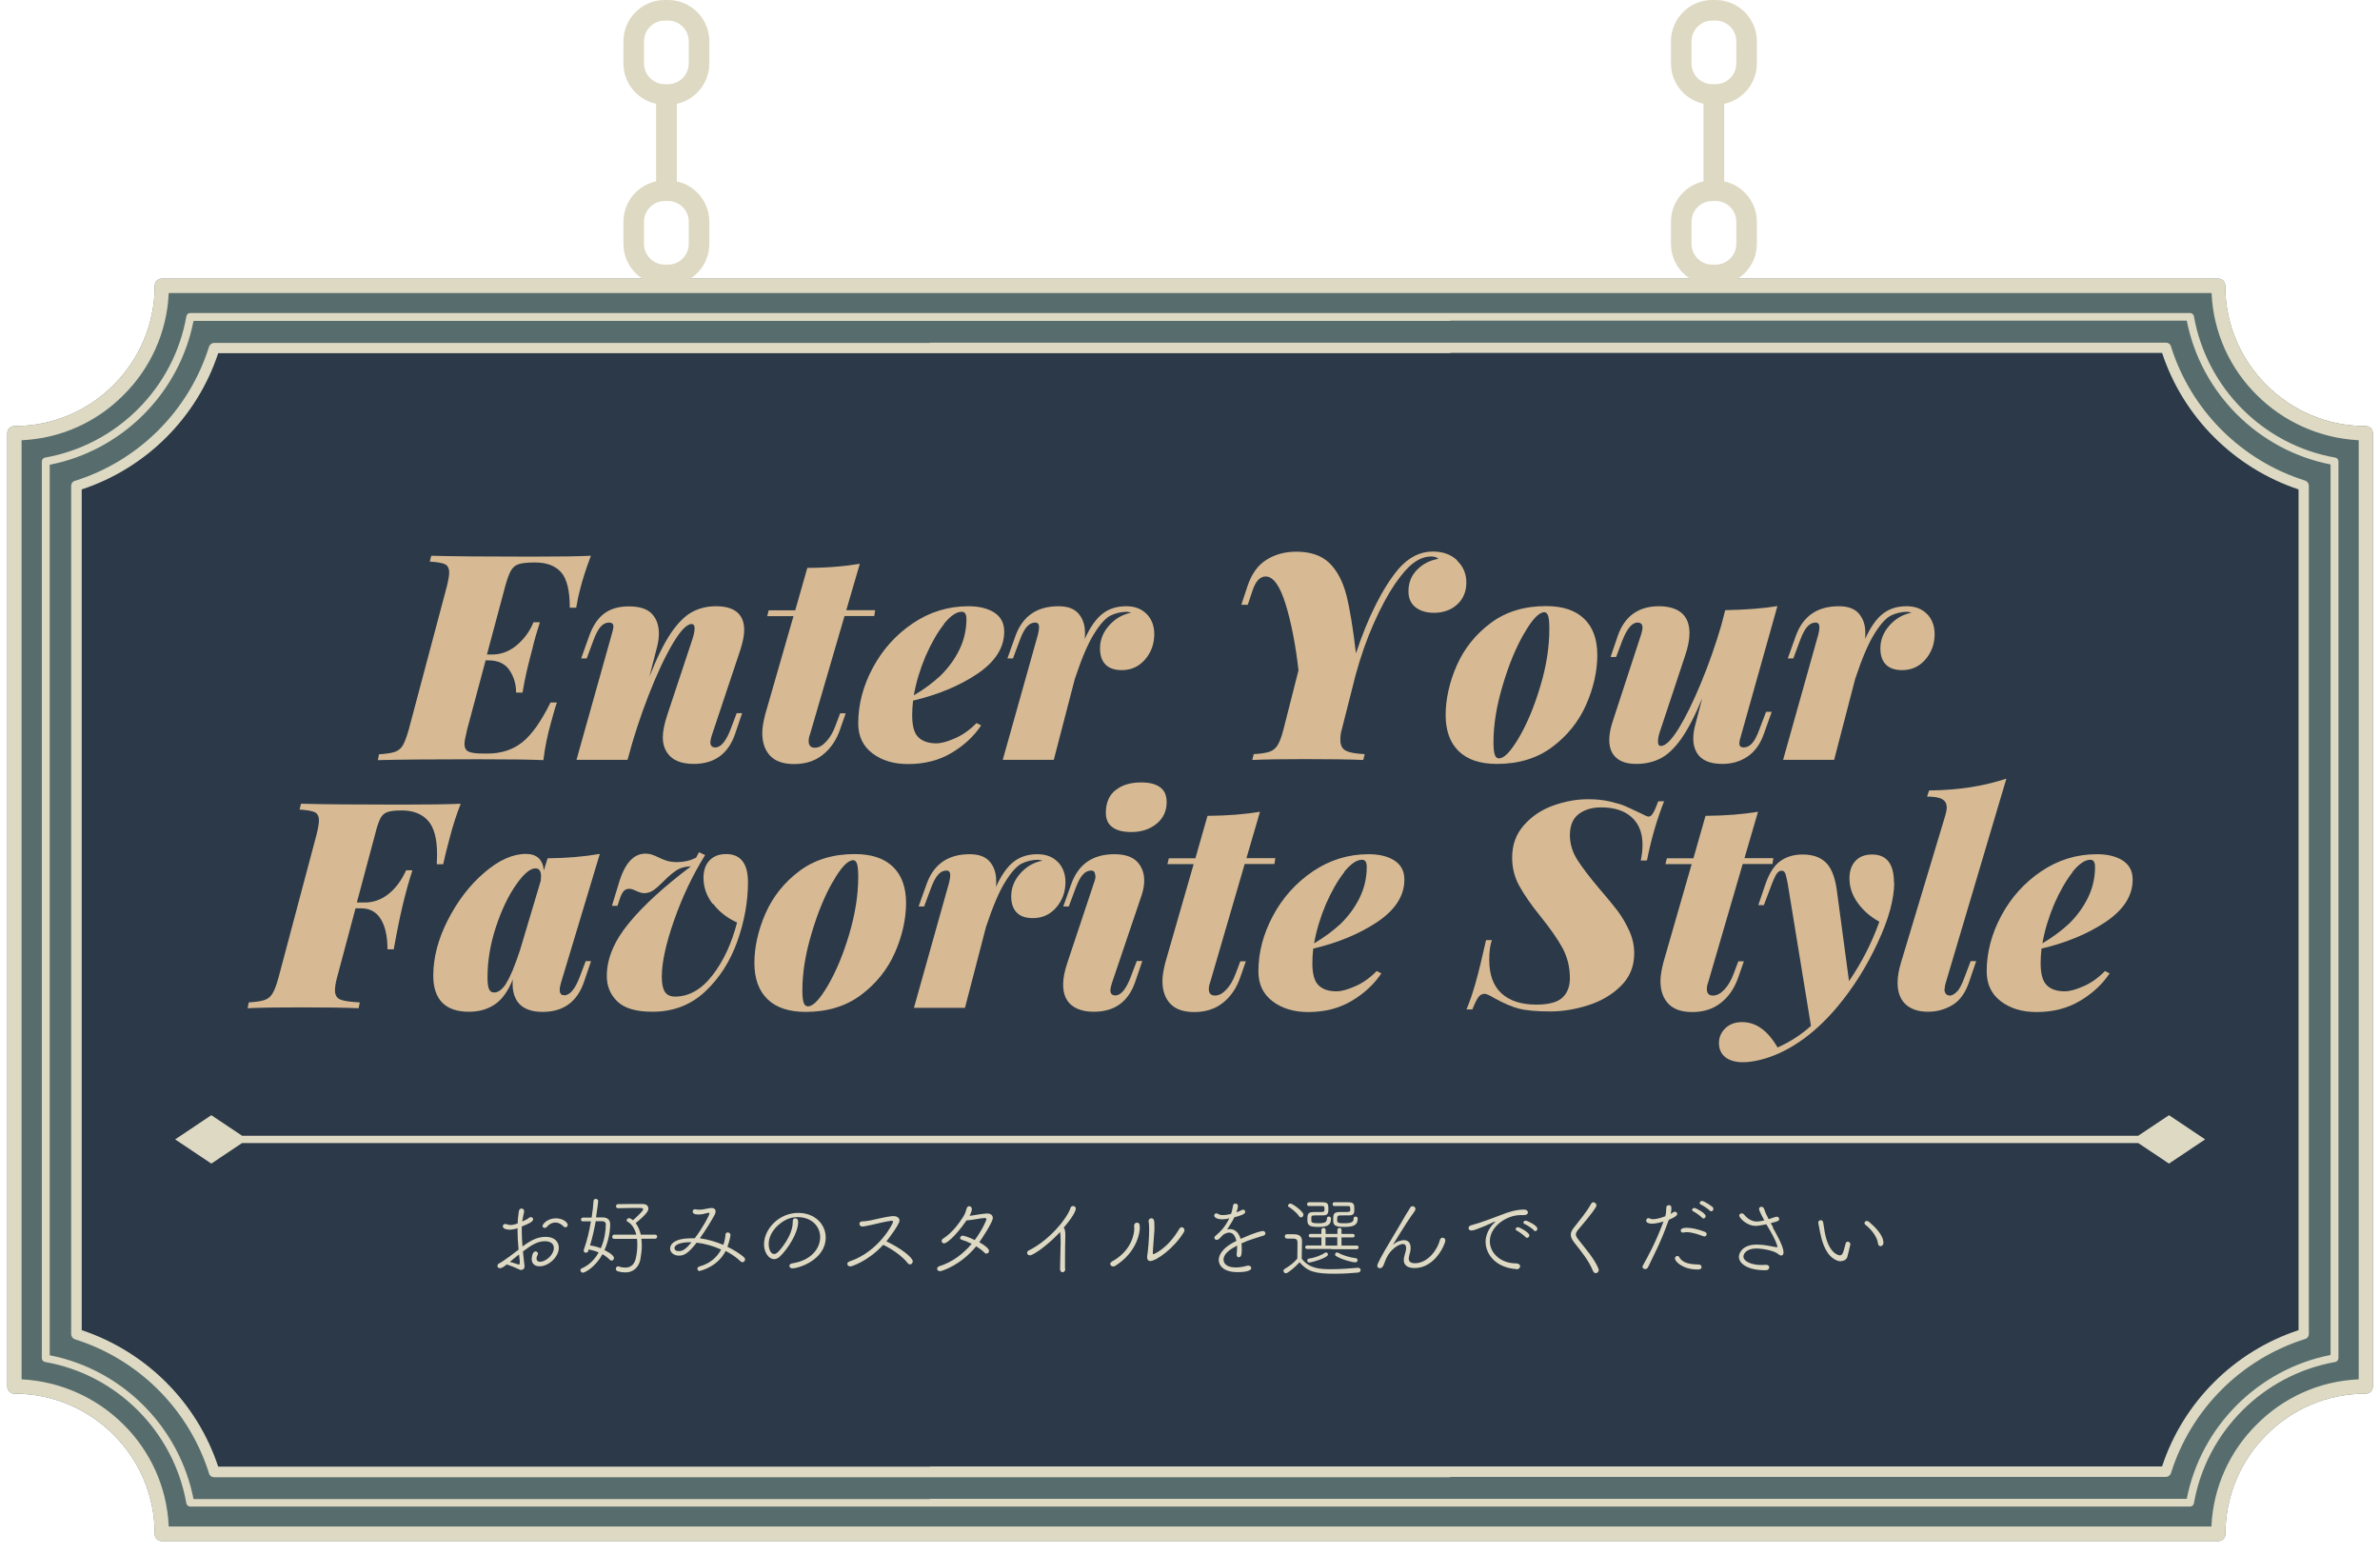 <?xml version="1.0" encoding="UTF-8"?>
<svg id="_レイヤー_1" xmlns="http://www.w3.org/2000/svg" width="163.2" height="106.58" version="1.1" viewBox="0 0 163.2 106.58">
  <!-- Generator: Adobe Illustrator 29.4.0, SVG Export Plug-In . SVG Version: 2.1.0 Build 152)  -->
  <path d="M162.56,29.35c-.09-.09-.21-.14-.35-.14-2.65,0-5.05-1.07-6.8-2.82s-2.82-4.13-2.82-6.8c0-.12-.05-.26-.14-.35s-.21-.14-.35-.14H11.1c-.12,0-.26.05-.35.14s-.14.22-.14.35c0,2.65-1.07,5.05-2.82,6.8s-4.13,2.82-6.8,2.82c-.12,0-.26.05-.35.14s-.14.22-.14.35v65.35c0,.12.05.26.14.35s.21.14.35.14c2.65,0,5.05,1.07,6.8,2.82s2.82,4.13,2.82,6.8c0,.12.05.26.14.35s.21.14.35.14h141.01c.12,0,.26-.05.35-.14.09-.09.14-.22.14-.35,0-2.65,1.07-5.05,2.82-6.8s4.13-2.82,6.8-2.82c.12,0,.26-.05.35-.14.09-.09.14-.22.14-.35V29.69c0-.12-.05-.26-.14-.35h-.01Z" fill="#576d6d"/>
  <path d="M157.62,91.19c-4.41,1.45-7.91,4.93-9.36,9.34H63.77v.02H14.96c-1.45-4.41-4.95-7.89-9.36-9.36v-57.64c4.41-1.45,7.91-4.93,9.36-9.34h84.49v-.02h48.81c1.45,4.41,4.95,7.89,9.36,9.36v57.64Z" fill="#2b3948"/>
  <g>
    <g>
      <path d="M45.81,7.18h-.23c-1.56,0-2.83-1.27-2.83-2.83v-1.52c0-1.56,1.27-2.83,2.83-2.83h.23c1.56,0,2.83,1.27,2.83,2.83v1.52c0,1.56-1.27,2.83-2.83,2.83ZM45.58,1.41c-.78,0-1.42.64-1.42,1.42v1.52c0,.78.64,1.42,1.42,1.42h.23c.78,0,1.42-.64,1.42-1.42v-1.52c0-.78-.64-1.42-1.42-1.42h-.23Z" fill="#ded9c3"/>
      <path d="M45.81,19.55h-.23c-1.56,0-2.83-1.27-2.83-2.83v-1.52c0-1.56,1.27-2.83,2.83-2.83h.23c1.56,0,2.83,1.27,2.83,2.83v1.52c0,1.56-1.27,2.83-2.83,2.83ZM45.58,13.78c-.78,0-1.42.64-1.42,1.42v1.52c0,.78.64,1.42,1.42,1.42h.23c.78,0,1.42-.64,1.42-1.42v-1.52c0-.78-.64-1.42-1.42-1.42h-.23Z" fill="#ded9c3"/>
      <rect x="44.99" y="6.47" width="1.42" height="6.6" fill="#ded9c3"/>
    </g>
    <g>
      <path d="M117.64,7.18h-.23c-1.56,0-2.83-1.27-2.83-2.83v-1.52c0-1.56,1.27-2.83,2.83-2.83h.23c1.56,0,2.83,1.27,2.83,2.83v1.52c0,1.56-1.27,2.83-2.83,2.83ZM117.41,1.41c-.78,0-1.42.64-1.42,1.42v1.52c0,.78.63,1.42,1.42,1.42h.23c.78,0,1.42-.64,1.42-1.42v-1.52c0-.78-.63-1.42-1.42-1.42h-.23Z" fill="#ded9c3"/>
      <path d="M117.64,19.55h-.23c-1.56,0-2.83-1.27-2.83-2.83v-1.52c0-1.56,1.27-2.83,2.83-2.83h.23c1.56,0,2.83,1.27,2.83,2.83v1.52c0,1.56-1.27,2.83-2.83,2.83ZM117.41,13.78c-.78,0-1.42.64-1.42,1.42v1.52c0,.78.63,1.42,1.42,1.42h.23c.78,0,1.42-.64,1.42-1.42v-1.52c0-.78-.63-1.42-1.42-1.42h-.23Z" fill="#ded9c3"/>
      <rect x="116.81" y="6.47" width="1.42" height="6.6" fill="#ded9c3"/>
    </g>
  </g>
  <g>
    <path d="M150.44,21.68c-.02-.12-.14-.22-.26-.22H13.04c-.12,0-.24.09-.26.22-.86,4.93-4.77,8.82-9.69,9.69-.12.02-.22.14-.22.26v61.48c0,.12.09.24.22.26,4.93.86,8.82,4.77,9.69,9.69.02.12.14.22.26.22h137.14c.12,0,.24-.09.26-.22.86-4.93,4.77-8.82,9.69-9.69.12-.02.22-.14.22-.26V31.63c0-.12-.09-.24-.22-.26-4.93-.86-8.82-4.77-9.69-9.69ZM159.81,92.89c-4.96.97-8.89,4.9-9.86,9.86H63.77v.02H13.27c-.97-4.96-4.9-8.89-9.86-9.86V31.86c4.96-.97,8.89-4.9,9.86-9.86h86.18v-.02h50.5c.97,4.96,4.9,8.89,9.86,9.86v61.05Z" fill="#ded9c3"/>
    <path d="M148.86,23.73c-.05-.16-.19-.24-.35-.24H63.76v.02H14.69c-.16,0-.29.1-.35.24-1.37,4.39-4.83,7.85-9.22,9.22-.16.05-.24.19-.24.35v58.14c0,.16.1.29.24.35,4.39,1.37,7.85,4.83,9.22,9.22.05.16.19.24.35.24h84.75v-.02h49.07c.16,0,.29-.1.35-.24,1.37-4.39,4.83-7.85,9.22-9.22.16-.05.24-.19.24-.35v-58.14c0-.16-.1-.29-.24-.35-4.39-1.37-7.85-4.83-9.22-9.22ZM157.62,91.19c-4.41,1.45-7.91,4.93-9.36,9.34H63.77v.02H14.96c-1.45-4.41-4.95-7.89-9.36-9.36v-57.64c4.41-1.45,7.91-4.93,9.36-9.34h84.49v-.02h48.81c1.45,4.41,4.95,7.89,9.36,9.36v57.64Z" fill="#ded9c3"/>
    <path d="M162.56,29.35c-.09-.09-.21-.14-.35-.14-2.65,0-5.05-1.07-6.8-2.82s-2.82-4.13-2.82-6.8c0-.12-.05-.26-.14-.35s-.21-.14-.35-.14H11.1c-.12,0-.26.05-.35.14s-.14.22-.14.35c0,2.65-1.07,5.05-2.82,6.8s-4.13,2.82-6.8,2.82c-.12,0-.26.05-.35.14s-.14.22-.14.35v65.35c0,.12.05.26.14.35s.21.14.35.14c2.65,0,5.05,1.07,6.8,2.82s2.82,4.13,2.82,6.8c0,.12.05.26.14.35s.21.14.35.14h141.01c.12,0,.26-.05.35-.14.09-.09.14-.22.14-.35,0-2.65,1.07-5.05,2.82-6.8s4.13-2.82,6.8-2.82c.12,0,.26-.05.35-.14.09-.09.14-.22.14-.35V29.69c0-.12-.05-.26-.14-.35h-.01ZM161.73,94.56c-2.73.12-5.19,1.28-6.99,3.1-1.82,1.8-2.98,4.27-3.1,6.99H11.57c-.12-2.73-1.28-5.19-3.1-6.99-1.8-1.8-4.27-2.96-6.99-3.1V30.18c2.73-.12,5.19-1.28,6.99-3.1,1.82-1.8,2.98-4.27,3.1-6.99h140.08c.12,2.73,1.28,5.19,3.1,6.99,1.8,1.8,4.27,2.96,6.99,3.1v64.38h0Z" fill="#ded9c3"/>
  </g>
  <g>
    <g>
      <path d="M35.93,86.46c0,.11.04.23.04.33,0,.27-.21.27-.23.27-.05,0-.07,0-.35-.13-.13-.06-.36-.16-.54-.21-.04-.01-.07-.03-.08-.05-.22.17-.35.27-.49.27-.11,0-.17-.08-.17-.16,0-.06.04-.13.1-.16.08-.04.3-.14,1.35-.95-.05-.5-.07-.92-.07-1.31v-.16c-.12.05-.41.1-.52.1-.05,0-.49,0-.49-.24,0-.08.06-.15.16-.15.04,0,.08,0,.12.02.07.03.16.05.25.05.1,0,.24-.02.49-.11,0-.28.04-.55.08-.84.02-.13.1-.18.19-.18s.17.07.17.17v.06c-.05.22-.1.43-.13.66.19-.08.37-.17.46-.25.04-.04.09-.05.13-.05.08,0,.16.06.16.14,0,.19-.38.34-.78.5,0,.12,0,.23,0,.34,0,.31.02.66.05,1.03.57-.42,1.02-.66,1.59-.66.61,0,.9.34.9.75,0,.63-.7,1.27-1.32,1.27-.32,0-.54-.17-.54-.5,0-.03.02-.52.27-.52.08,0,.16.06.16.15,0,.03,0,.07-.03.1-.05.09-.07.17-.07.24,0,.13.08.22.24.22.41,0,.95-.49.95-.94,0-.25-.17-.47-.62-.47-.48,0-.9.25-1.5.7.02.21.05.43.07.67h0ZM34.97,86.51c.12.03.37.11.52.16.04.01.07.02.09.02.04,0,.06-.03.06-.11,0-.04,0-.08,0-.15-.02-.15-.04-.29-.05-.43-.16.12-.37.29-.63.51,0,0,.02,0,.02,0ZM38.64,84.08c-.11-.13-.32-.27-.56-.27-.19,0-.4.08-.59.31-.04.04-.08.06-.13.06-.08,0-.16-.05-.16-.13,0-.13.34-.53.92-.53.49,0,.81.29.81.45,0,.09-.07.17-.16.17-.04,0-.09-.02-.13-.07h0Z" fill="#ded9c3"/>
      <path d="M40.35,85.75c-.03.08-.1.13-.17.13-.08,0-.15-.05-.15-.13,0-.02,0-.05,0-.07.22-.6.38-1.28.49-1.95h-.55c-.09.01-.13-.06-.13-.12,0-.07.05-.14.13-.14h.6c.06-.4.11-.79.13-1.14,0-.1.08-.14.15-.14.08,0,.17.05.17.14,0,.02-.05.51-.15,1.13h.47c.33,0,.5.19.5.47,0,.51-.13,1.18-.39,1.77.08.04.65.32.65.54,0,.1-.07.18-.16.18-.04,0-.08-.01-.12-.05-.15-.15-.32-.28-.51-.39-.49.91-1.22,1.27-1.34,1.27-.1,0-.17-.09-.17-.17,0-.05.02-.1.08-.12.55-.24.92-.65,1.17-1.1-.21-.09-.44-.16-.69-.2l-.04.12.02-.03ZM41.55,83.97c0-.15-.08-.25-.26-.25h-.44c-.1.56-.23,1.13-.39,1.66.25.03.5.1.74.19.28-.63.34-1.27.34-1.61h0ZM43.98,84.94c.02.15.03.3.03.46,0,.3-.04.61-.1.94-.1.48-.42.89-1.04.89-.15,0-.32-.02-.51-.08-.09-.02-.13-.1-.13-.17,0-.08.05-.16.14-.16h.05c.17.06.33.08.46.08.42,0,.64-.27.72-.65.07-.31.1-.61.1-.9,0-.15,0-.29-.02-.42h-1.56c-.1,0-.14-.07-.14-.14s.05-.15.14-.15h1.51c-.1-.39-.29-.72-.6-.89-.04-.02-.06-.05-.06-.09,0-.07.07-.15.16-.15.1,0,.21.09.27.14.05-.04.7-.6.7-.75,0-.09-.13-.09-.34-.09-.33,0-.91,0-1.38.02h0c-.09,0-.14-.07-.14-.14s.05-.14.14-.14c.31-.01.61-.01.9-.01h.78c.28,0,.4.14.4.31,0,.1,0,.29-.87,1,.16.21.28.48.35.79h.98c.1,0,.14.07.14.13,0,.07-.04.15-.14.15h-.94v.02Z" fill="#ded9c3"/>
      <path d="M48,87.14c-.11,0-.18-.08-.18-.16,0-.07.05-.13.15-.16.69-.19,1.19-.61,1.48-1.16-.54-.24-1.13-.41-1.68-.47-.58.74-.86.89-1.21.89s-.61-.21-.61-.49c0-.31.33-.7,1.45-.7h.24c.56-.74,1.01-1.58,1.01-1.71,0-.02-.02-.04-.04-.04s-.04,0-.07.01c-.25.07-.46.11-.64.11-.28,0-.4-.07-.4-.2,0-.08.05-.16.14-.16h.04c.08.02.18.03.27.03.1,0,.21-.01.31-.03.17-.04.48-.09.54-.09.17,0,.27.1.27.24,0,.07-.02.14-.06.22-.21.39-.61,1.05-1.02,1.62.54.07,1.1.24,1.61.45.08-.22.13-.46.15-.71,0-.1.08-.14.16-.14s.18.06.18.17c0,.07-.08.49-.21.81.43.21.82.45,1.13.71.05.05.08.1.08.16,0,.1-.08.19-.18.19-.04,0-.09-.02-.13-.06-.28-.27-.63-.51-1.02-.71-.55,1.08-1.69,1.35-1.74,1.35l-.02.03ZM47.33,85.16c-.75,0-1.08.2-1.08.4,0,.09.07.21.3.21.3,0,.52-.19.87-.61h-.09Z" fill="#ded9c3"/>
      <path d="M54.33,86.95c-.13,0-.2-.08-.2-.17,0-.08.06-.15.19-.17,1.36-.21,1.92-1.07,1.92-1.8s-.58-1.37-1.54-1.37c-.09,0-.19,0-.28.02-.68.07-1.71.87-1.71,1.82,0,.3.11.69.38.69.07,0,.14-.04.22-.1.17-.15,1.05-1.15,1.05-2.09v-.06h0c0-.14.08-.2.16-.2.2,0,.21.16.21.26,0,.77-.75,1.88-1.23,2.34-.14.14-.28.2-.42.2-.37,0-.69-.46-.69-1.02,0-1.03,1.01-2.15,2.34-2.15,1.17,0,1.89.8,1.89,1.68,0,1.53-1.84,2.12-2.28,2.12h-.01Z" fill="#ded9c3"/>
      <path d="M59.13,84.09c-.11,0-.2-.1-.2-.2,0-.08.06-.16.21-.16.18,0,.4-.04.57-.07.22-.04.98-.24,1.46-.29h.1c.28,0,.41.15.41.31,0,.25-.75,1.24-.9,1.42,1.02.48,1.81,1.12,1.81,1.37,0,.11-.08.21-.19.21-.05,0-.11-.03-.16-.09-.36-.47-1.11-.99-1.68-1.25-1.03,1.12-2.16,1.48-2.25,1.48-.12,0-.21-.08-.21-.17,0-.07.05-.14.17-.18,2.02-.69,2.97-2.61,2.97-2.71,0-.04-.03-.07-.1-.07h-.03c-.37.04-1.06.22-1.39.29-.46.1-.52.1-.59.1h0Z" fill="#ded9c3"/>
      <path d="M64.44,87.14c-.11,0-.18-.07-.18-.16,0-.07.05-.14.16-.18.84-.26,1.6-.81,2.21-1.53-.23-.12-.48-.22-.69-.28-.07-.02-.1-.07-.1-.12,0-.08.07-.16.18-.16.08,0,.43.11.82.3.53-.71.8-1.36.8-1.42,0-.07-.06-.09-.11-.09-.27,0-.9.15-1.2.16h-.05c-.84,1.2-1.39,1.58-1.54,1.58-.1,0-.17-.07-.17-.16,0-.07.04-.14.13-.19.61-.39,1.07-1.04,1.36-1.49.11-.17.19-.41.23-.57.02-.09.1-.14.17-.14.09,0,.18.07.18.2,0,.12-.07.29-.15.46.37-.04.8-.14,1.17-.16h.04c.25,0,.38.14.38.31,0,.27-.73,1.39-.93,1.66.22.12.67.4.67.6,0,.1-.08.18-.18.18-.05,0-.1-.02-.14-.07-.13-.14-.34-.29-.56-.43-1.12,1.36-2.42,1.71-2.48,1.71h-.02Z" fill="#ded9c3"/>
      <path d="M73.05,86.99c0,.15-.1.23-.19.23-.08,0-.17-.07-.17-.22h0c0-.54.04-1.25.04-1.81,0-.34-.01-.59-.04-.73-.7.77-1.8,1.6-2.07,1.6-.11,0-.19-.08-.19-.17,0-.07.04-.13.12-.17,1.4-.69,2.63-2.19,2.86-2.92.02-.08.1-.12.17-.12.1,0,.19.06.19.18,0,.1-.13.49-.83,1.3.1.1.11.34.11.46v.2c-.01.32-.02.86-.02,1.38v.78h.02Z" fill="#ded9c3"/>
      <path d="M76.33,86.82c-.11,0-.2-.08-.2-.17,0-.06.04-.12.12-.17,1.33-.72,1.53-1.88,1.53-2.25,0-.07,0-.13-.01-.2v-.02c0-.12.1-.19.19-.19.16,0,.2.1.2.36,0,.23-.14,1.62-1.67,2.59-.05.04-.11.05-.16.05ZM79.05,85.87c0,.07,0,.11.04.11.02,0,.95-.34,1.78-1.74.05-.08.11-.11.16-.11.1,0,.19.09.19.21,0,.04-.01.08-.04.13-.71,1.16-1.93,1.98-2.3,1.98-.14,0-.22-.1-.22-.24v-.07c.07-.39.14-1.31.14-1.83,0-.22-.01-.44-.04-.57v-.04c0-.11.1-.18.19-.18.19,0,.21.17.21.54v.27c-.01.27-.11,1.35-.11,1.55h0Z" fill="#ded9c3"/>
      <path d="M84.19,83.55c-.14.02-.27.04-.37.04-.33,0-.56-.11-.56-.27,0-.07.06-.14.15-.14.04,0,.09.02.14.05.07.05.17.07.3.07.07,0,.22,0,.56-.08.08-.21.1-.33.14-.57.02-.1.08-.14.16-.14.09,0,.18.06.18.16,0,.14-.08.38-.11.44.14-.05.28-.1.37-.16.03-.02.06-.02.09-.02.08,0,.15.06.15.14,0,.18-.37.28-.75.38-.11.24-.29.52-.49.83.07-.01.13-.02.19-.02.33,0,.6.22.73.67,1.05-.47,1.46-.54,1.52-.54.12,0,.18.08.18.16,0,.06-.04.13-.11.15-.23.07-.4.12-.67.21-.3.09-.6.21-.86.33.01.12.02.25.02.38,0,.31-.01.57-.21.57-.08,0-.14-.06-.14-.18v-.04c.02-.16.03-.31.03-.44v-.14c-.46.24-.93.55-.93.96,0,.27.22.54.84.54.29,0,.58-.06.74-.11.04-.01.08-.02.11-.02.13,0,.21.08.21.17,0,.27-.74.28-.95.28-.96,0-1.28-.46-1.28-.84,0-.23.13-.78,1.21-1.3-.08-.36-.25-.57-.49-.57-.13,0-.27.05-.43.16-.22.24-.31.34-.43.34-.08,0-.16-.06-.16-.14,0-.04.02-.1.08-.14.29-.25.63-.55.94-1.19h-.08l-.02.02Z" fill="#ded9c3"/>
      <path d="M88.23,84.9c-.09,0-.13-.07-.13-.14s.05-.15.14-.15h.34c.33,0,.7,0,.7.49,0,.36-.02.75-.02,1.19.53.69,1.28.72,2.04.72.64,0,1.33-.06,1.81-.1h.02c.11,0,.17.08.17.16s-.06.16-.18.17c-.39.04-1.01.08-1.61.08-1.39,0-1.87-.17-2.4-.79-.32.37-.82.76-.93.76-.09,0-.17-.08-.17-.17,0-.05.02-.1.08-.13.32-.19.63-.41.87-.71,0-.31.01-.6.01-.85v-.26c0-.17-.07-.25-.27-.26h-.47ZM89.08,83.38c-.17-.26-.52-.53-.69-.63-.05-.02-.07-.06-.07-.1,0-.07.08-.14.17-.14.14,0,.89.54.89.76,0,.1-.08.19-.17.19-.04,0-.08-.02-.12-.07h0ZM91.31,85.62h-1.68c-.08,0-.13-.05-.13-.12,0-.06.05-.12.13-.12h.98v-.55h-.74c-.08,0-.13-.06-.13-.12s.04-.12.13-.12h.74v-.28c0-.08.07-.13.14-.13s.15.04.15.13v.28h.81v-.28c0-.08.07-.13.14-.13s.14.04.14.13v.28h.78c.08,0,.12.06.12.12s-.04.12-.12.12h-.78v.56h1.05c.08,0,.12.05.12.12s-.04.13-.12.13h-1.74v-.02ZM90.64,83.08c.14,0,.18-.03.18-.11,0-.27,0-.29-.18-.29h-.9c-.08,0-.11-.06-.11-.13,0-.06.04-.13.11-.13h.95c.37,0,.4.13.4.45,0,.36-.07.45-.4.45h-.4c-.3,0-.36,0-.37.14v.21c0,.13.05.19.48.19.54,0,.58-.12.59-.34,0-.08.06-.12.13-.12s.15.05.15.13c0,.51-.33.58-.87.58-.63,0-.75-.11-.75-.48,0-.34,0-.54.41-.54h.58ZM89.78,86.55c-.09,0-.14-.07-.14-.14,0-.06.04-.12.11-.13.37-.04.85-.22,1.11-.4.02-.02.05-.02.07-.02.07,0,.13.07.13.14,0,.24-1.15.55-1.28.55ZM91.7,84.82h-.81v.57h.81v-.57ZM92.4,83.08c.16,0,.19-.04.19-.11,0-.27,0-.29-.19-.29h-.91c-.08,0-.11-.07-.11-.13,0-.07.04-.13.11-.13h.96c.38,0,.42.14.42.45,0,.34-.03.45-.41.45h-.38c-.38,0-.39,0-.39.35,0,.16.09.19.5.19.59,0,.62-.14.63-.34,0-.08.07-.12.13-.12.07,0,.15.05.15.13,0,.44-.25.58-.91.58-.71,0-.77-.14-.77-.48s0-.54.42-.54h.56ZM92.91,86.54c-.11,0-.86-.16-1.31-.44-.04-.02-.05-.06-.05-.1,0-.07.05-.14.13-.14.02,0,.04,0,.07.02.33.18.81.33,1.21.37.09.01.13.07.13.14s-.05.15-.16.15h-.02Z" fill="#ded9c3"/>
      <path d="M95.54,85.31s.02,0,.04-.02c.15-.14.44-.27.69-.27s.46.13.46.54c0,.1,0,.17-.11.57-.02.06-.02.11-.02.16,0,.21.16.31.42.31.93,0,1.58-1.01,1.71-1.58.03-.12.11-.17.19-.17.1,0,.19.08.19.19,0,.22-.68,1.89-2.11,1.89-.71,0-.74-.42-.74-.54,0-.08.01-.17.04-.28.1-.33.12-.46.12-.55,0-.19-.08-.28-.22-.28-.24,0-.93.33-1.24,1.23-.12.37-.23.43-.33.43-.17,0-.19-.13-.19-.17,0-.11.22-.57,1.04-1.93.33-.54.62-1.05.9-1.53.1-.17.26-.4.32-.52.04-.07.1-.1.16-.1.1,0,.2.08.2.19,0,.07-.02.12-.31.51-.28.39-1.15,1.8-1.2,1.89-.01.01-.02.03-.02.04h0Z" fill="#ded9c3"/>
      <path d="M104,87h-.04c-1.39-.1-2.09-1.01-2.09-1.88,0-.71.52-1.23.61-1.3.03-.02.05-.05.05-.06s0-.01-.02-.01c-.01,0-.04,0-.07.02-.04.02-1.27.59-1.53.59-.14,0-.21-.08-.21-.17,0-.08.06-.16.17-.19.63-.16,1.72-.58,2.06-.71.52-.21,1.07-.37,1.58-.37.18,0,.26.1.26.19,0,.13-.11.19-.27.19h-.23c-.95,0-2.11.77-2.11,1.79,0,.81.74,1.52,1.8,1.52.19,0,.28.1.28.2s-.1.21-.27.21l.03-.02ZM104.62,84.82c-.1-.12-.46-.38-.6-.45-.07-.03-.09-.07-.09-.11,0-.07.07-.13.16-.13.11,0,.78.36.78.56,0,.09-.08.17-.16.17-.03,0-.07-.02-.09-.05h0ZM105.19,84.35c-.1-.12-.48-.37-.63-.43-.07-.03-.1-.07-.1-.11,0-.07.07-.13.16-.13.1,0,.8.33.8.55,0,.1-.07.17-.15.17-.03,0-.06-.01-.08-.04h0Z" fill="#ded9c3"/>
      <path d="M109.25,87.17c-.31-.77-.81-1.36-1.28-1.96-.17-.22-.26-.39-.26-.57,0-.15.07-.3.22-.49.39-.5.86-1.05,1.18-1.63.04-.07.09-.1.15-.1.1,0,.21.1.21.21,0,.03,0,.06-.02.09-.33.54-.84,1.11-1.24,1.59-.1.13-.15.22-.15.31,0,.12.07.23.19.38.51.66,1.06,1.26,1.36,1.97,0,.04.02.07.02.1,0,.12-.1.21-.21.21-.07,0-.13-.04-.16-.12h0Z" fill="#ded9c3"/>
      <path d="M114.41,83.68c-.56,1.57-1.01,2.36-1.41,3.21-.04.07-.11.11-.18.11-.1,0-.19-.05-.19-.15,0-.03,0-.07.03-.1.34-.62.87-1.56,1.4-2.99v-.02c-.14.05-.54.15-.76.15-.04,0-.42,0-.42-.21,0-.08.05-.17.16-.17.03,0,.07.01.11.03.06.03.13.04.2.04.05,0,.33,0,.84-.2.05-.19.07-.36.07-.6,0-.11.09-.16.18-.16.16,0,.17.11.17.24,0,.11-.02.23-.05.36.07-.04.13-.08.17-.11s.08-.04.12-.04c.09,0,.16.07.16.15,0,.06-.04.18-.57.4l-.03.08v-.02ZM116.68,86.86c0,.17-.19.17-.28.17-1.03,0-1.55-.57-1.55-.75,0-.1.08-.18.17-.18.05,0,.11.03.14.1.26.45.86.47,1.33.49.13,0,.19.09.19.17ZM116.87,84.76s-.05,0-.07-.01c-.3-.11-.76-.28-1.14-.28-.08,0-.16.01-.24.03h-.04c-.07,0-.13-.07-.13-.14,0-.05.02-.19.42-.19.33,0,.78.1,1.24.28.08.03.12.1.12.15,0,.09-.07.17-.17.17h.01ZM116.72,83.49c-.1-.12-.45-.37-.6-.44-.07-.03-.09-.07-.09-.11,0-.07.07-.13.16-.13.1,0,.77.36.77.56,0,.09-.07.16-.15.16-.03,0-.07-.01-.09-.04h0ZM117.25,83c-.1-.11-.47-.36-.61-.42-.07-.03-.09-.07-.09-.11,0-.07.07-.14.16-.14.16,0,.67.37.73.42.04.04.05.08.05.13,0,.08-.07.16-.15.16-.03,0-.06-.01-.08-.04h-.01Z" fill="#ded9c3"/>
      <path d="M121.57,84.17c.13.23.26.46.37.68s.21.42.27.6.09.31.09.4c0,.17-.08.22-.15.22-.06,0-.14-.03-.23-.11-.29-.23-1.05-.37-1.5-.37-.63,0-.87.34-.87.55,0,.34.57.58,1.21.58.1,0,.21,0,.31-.01h.04c.14,0,.21.08.21.17,0,.1-.08.2-.23.2h-.05c-1.16,0-1.8-.43-1.8-.92,0-.3.28-.84,1.23-.84.46,0,.95.11,1.33.18h.05s.03,0,.03-.03c0-.05-.1-.45-.66-1.37-.04-.06-.07-.12-.1-.17-.02,0-.49.11-.73.11-.63,0-1.13-.56-1.13-.71,0-.08.08-.15.17-.15.05,0,.11.02.16.08.33.4.65.48.87.48.05,0,.2,0,.52-.08-.3-.54-.36-.72-.36-.78,0-.1.07-.15.16-.15.08,0,.17.05.2.17.05.18.16.42.3.68.16-.05.31-.1.45-.15.04-.01.07-.02.1-.02.11,0,.17.08.17.16,0,.12-.07.16-.58.28.05.1.11.2.17.3l-.02.02Z" fill="#ded9c3"/>
      <path d="M126.24,86.47c-.17,0-.37-.07-.59-.24-.55-.42-.75-1.29-.85-1.77,0-.07-.12-.59-.12-.64,0-.1.08-.17.17-.17.08,0,.15.05.17.16.04.19.06.43.1.63.26,1.48.94,1.62,1.04,1.62s.16-.06.21-.17c.08-.19.12-.43.19-.65.03-.08.08-.12.14-.12.09,0,.18.07.18.17v.03c-.05.26-.14.54-.19.79-.04.21-.21.34-.45.34v.02ZM128.78,85.26c-.06-.48-.45-.97-.88-1.31-.04-.03-.05-.07-.05-.1,0-.08.07-.15.16-.15.04,0,.1.02.15.06.36.3.99.9.99,1.44,0,.15-.1.23-.2.23-.08,0-.15-.05-.17-.17Z" fill="#ded9c3"/>
    </g>
    <polygon points="148.73 79.77 151.21 78.11 148.73 76.45 146.62 77.86 16.6 77.86 14.49 76.45 12.01 78.11 14.49 79.77 16.6 78.36 146.62 78.36 148.73 79.77" fill="#ded9c3"/>
    <g>
      <path d="M40.52,38.1c-.33.87-.58,1.65-.75,2.33-.08.29-.17.7-.26,1.23h-.44c0-1.13-.18-1.93-.57-2.4-.4-.47-1-.7-1.82-.7h-.06c-.46,0-.81.04-1.04.11s-.41.22-.54.44-.26.59-.4,1.09l-1.25,4.67h.36c.62,0,1.19-.22,1.7-.65.51-.44.89-.96,1.13-1.56h.44c-.21.65-.39,1.27-.53,1.88l-.14.53c-.09.36-.18.71-.26,1.07s-.17.8-.26,1.34h-.44c0-.57-.15-1.08-.45-1.53-.3-.45-.79-.68-1.46-.68h-.18l-1.27,4.75c-.12.5-.18.82-.18.97,0,.28.1.46.29.54.19.09.53.13,1.02.13h.26c.95,0,1.75-.26,2.4-.78s1.29-1.43,1.93-2.72h.44c-.11.29-.24.76-.42,1.42-.22.78-.4,1.62-.51,2.53-.9-.04-2.39-.06-4.47-.06-3.06,0-5.35.02-6.88.06l.08-.4c.47-.03.83-.08,1.07-.16s.43-.23.56-.45.27-.59.41-1.09l2.61-9.81c.11-.45.16-.76.16-.95,0-.29-.1-.48-.29-.57-.19-.09-.54-.15-1.04-.18l.1-.4c1.52.04,3.8.06,6.86.06,1.9,0,3.26-.02,4.09-.06h0Z" fill="#d7ba93"/>
      <path d="M50.51,48.89h.38l-.49,1.44c-.47,1.36-1.42,2.04-2.83,2.04-.84,0-1.44-.24-1.78-.71-.22-.3-.34-.67-.34-1.11s.11-.95.32-1.58l1.7-5.12c.1-.3.16-.56.16-.77s-.07-.3-.2-.3c-.34,0-.78.46-1.32,1.38-.54.92-1.09,2.1-1.65,3.54-.56,1.44-1.03,2.88-1.41,4.33v-.04l-.02.1h-3.5l2.41-8.58c.08-.26.12-.45.12-.57,0-.17-.1-.26-.3-.26-.21,0-.4.09-.57.28-.17.18-.34.51-.51.97l-.45,1.21h-.38l.55-1.54c.25-.7.59-1.21,1.03-1.54s1-.49,1.68-.49c.74,0,1.27.17,1.59.51s.48.79.48,1.34c0,.3-.04.61-.12.91l-.53,2.06c.51-1.29,1-2.28,1.47-2.98.47-.69.95-1.17,1.43-1.44.49-.27,1.04-.41,1.66-.41,1.29,0,1.94.55,1.94,1.64,0,.36-.09.8-.26,1.34l-1.96,5.87c-.07.22-.1.38-.1.47,0,.24.11.36.34.36.38,0,.73-.42,1.05-1.25l.42-1.11h-.01Z" fill="#d7ba93"/>
      <path d="M55.51,50.42c-.04.13-.06.26-.06.38,0,.3.14.46.42.46s.53-.14.79-.43c.26-.28.47-.64.63-1.08l.32-.85h.38l-.38,1.09c-.26.76-.67,1.35-1.21,1.77s-1.19.62-1.94.62-1.29-.19-1.65-.57-.54-.9-.54-1.56c0-.34.07-.76.2-1.27l1.94-6.74h-1.8l.1-.4h1.82l.83-2.91c1.38,0,2.58-.11,3.6-.28l-.93,3.18h1.98l-.06.4h-2.04l-2.39,8.19h0Z" fill="#d7ba93"/>
      <path d="M67.01,46.2c-1.23.82-2.7,1.43-4.4,1.83-.04.36-.06.69-.06,1.01,0,.73.14,1.23.42,1.5s.69.42,1.23.42c.33,0,.75-.11,1.27-.34.52-.22,1.02-.57,1.49-1.05l.32.16c-.5.75-1.18,1.38-2.04,1.89s-1.85.76-2.97.76c-.98,0-1.79-.24-2.44-.73-.65-.49-.98-1.17-.98-2.06,0-1.29.33-2.56,1-3.81s1.58-2.26,2.73-3.04c1.15-.78,2.43-1.18,3.83-1.18.74,0,1.33.15,1.78.44.45.3.67.73.67,1.3,0,1.11-.62,2.07-1.85,2.9ZM64.73,42.79c-.45.57-.87,1.3-1.26,2.19-.38.9-.65,1.79-.81,2.69.7-.41,1.3-.86,1.82-1.34.55-.54.99-1.14,1.31-1.8s.48-1.36.48-2.1c0-.33-.11-.49-.32-.49-.37,0-.78.28-1.24.85h.02Z" fill="#d7ba93"/>
      <path d="M78.64,42.1c.34.36.51.82.51,1.37,0,.67-.21,1.25-.63,1.74s-.96.73-1.6.73c-.49,0-.86-.13-1.11-.38s-.38-.62-.38-1.11c0-.58.21-1.11.63-1.58s.93-.76,1.52-.87c-.16-.04-.25-.06-.28-.06-.42,0-.8.09-1.15.26-.34.17-.72.59-1.14,1.27-.42.67-.85,1.7-1.31,3.08l-1.44,5.54h-3.5l2.41-8.58c.05-.2.08-.37.08-.51,0-.21-.09-.32-.26-.32-.21,0-.4.09-.57.28-.17.18-.34.51-.51.97l-.45,1.21h-.38l.55-1.54c.49-1.36,1.47-2.04,2.95-2.04.63,0,1.09.17,1.38.51s.44.78.44,1.32c0,.18,0,.32-.02.42.38-.83.79-1.41,1.24-1.75.44-.34.98-.5,1.61-.5.59,0,1.06.18,1.4.54h0Z" fill="#d7ba93"/>
      <path d="M99.91,38.43c.43.4.64.91.64,1.51s-.21,1.12-.63,1.5-.95.57-1.58.57c-.54,0-.97-.13-1.29-.39s-.47-.62-.47-1.08c0-.58.19-1.07.58-1.47s.88-.66,1.47-.76c-.11-.11-.27-.16-.49-.16s-.42.04-.61.11c-.2.07-.42.19-.65.37-.34.25-.75.72-1.23,1.41-.47.69-.95,1.58-1.43,2.65s-.9,2.26-1.26,3.57l-.95,3.74c-.07.22-.1.46-.1.71,0,.38.13.64.39.76.26.13.68.2,1.28.23l-.1.4c-.83-.04-2.18-.06-4.03-.06-1.61,0-2.8.02-3.58.06l.1-.4c.47-.03.83-.08,1.07-.16s.43-.23.57-.46.28-.59.4-1.08l1.03-4.05c-.2-1.74-.49-3.25-.88-4.52s-.85-1.91-1.37-1.91c-.38,0-.68.31-.89.93l-.34,1.01h-.44l.42-1.27c.28-.84.71-1.45,1.31-1.82s1.27-.55,2.04-.55c.98,0,1.73.26,2.26.77s.92,1.25,1.17,2.19c.24.95.46,2.29.66,4.01.41-1.24.86-2.35,1.36-3.34s1.02-1.81,1.56-2.45c.69-.79,1.47-1.19,2.35-1.19.69,0,1.24.2,1.67.6v.02Z" fill="#d7ba93"/>
      <path d="M99.9,45.6c.51-1.15,1.29-2.12,2.32-2.89s2.3-1.16,3.79-1.16c1.15,0,2.02.29,2.62.87.6.58.9,1.41.9,2.49s-.26,2.26-.77,3.41c-.51,1.15-1.29,2.12-2.32,2.89s-2.3,1.16-3.79,1.16c-1.15,0-2.02-.29-2.62-.87-.6-.58-.9-1.41-.9-2.49s.26-2.26.77-3.41h0ZM104.5,43.44c-.57.99-1.06,2.18-1.47,3.59-.42,1.4-.62,2.69-.62,3.85,0,.41.03.7.09.86.06.17.15.25.29.25.36,0,.81-.48,1.37-1.43.56-.96,1.05-2.13,1.46-3.51.42-1.38.62-2.7.62-3.93,0-.46-.03-.77-.09-.92-.06-.15-.14-.23-.25-.23-.37,0-.84.49-1.4,1.48h0Z" fill="#d7ba93"/>
      <path d="M121.11,48.8h.38l-.55,1.54c-.25.7-.63,1.21-1.13,1.54s-1.07.49-1.7.49c-.87,0-1.46-.26-1.76-.77-.16-.28-.24-.59-.24-.95,0-.32.05-.67.16-1.05l.45-1.72c-.5,1.21-.99,2.14-1.45,2.79-.47.65-.94,1.09-1.42,1.33-.48.24-1.03.37-1.65.37s-1.05-.14-1.37-.42c-.32-.28-.48-.69-.48-1.23,0-.4.09-.84.26-1.34l1.92-5.87c.07-.22.1-.38.1-.47,0-.24-.11-.36-.34-.36-.38,0-.73.42-1.05,1.25l-.42,1.11h-.38l.49-1.44c.47-1.36,1.42-2.04,2.83-2.04.67,0,1.19.16,1.55.46.36.31.54.77.54,1.39,0,.44-.1.95-.3,1.54l-1.7,5.12c-.11.3-.16.56-.16.77s.07.3.2.3c.32,0,.72-.4,1.22-1.2.49-.8,1-1.84,1.53-3.12s1-2.61,1.4-3.98l.26-1.01c1.44-.03,2.63-.12,3.58-.28l-2.49,8.86c-.08.25-.12.44-.12.57,0,.17.1.26.3.26.21,0,.4-.09.57-.28.17-.18.34-.51.51-.97l.46-1.21v.02Z" fill="#d7ba93"/>
      <path d="M132.15,42.1c.34.36.51.82.51,1.37,0,.67-.21,1.25-.63,1.74s-.96.73-1.6.73c-.49,0-.86-.13-1.11-.38s-.38-.62-.38-1.11c0-.58.21-1.11.63-1.58s.93-.76,1.52-.87c-.16-.04-.25-.06-.28-.06-.42,0-.8.09-1.15.26-.34.17-.72.59-1.14,1.27-.42.67-.85,1.7-1.31,3.08l-1.44,5.54h-3.5l2.41-8.58c.05-.2.08-.37.08-.51,0-.21-.09-.32-.26-.32-.21,0-.4.09-.57.28-.17.18-.34.51-.51.97l-.45,1.21h-.38l.55-1.54c.49-1.36,1.47-2.04,2.95-2.04.63,0,1.09.17,1.38.51s.44.78.44,1.32c0,.18,0,.32-.02.42.38-.83.79-1.41,1.24-1.75.44-.34.98-.5,1.61-.5.59,0,1.06.18,1.4.54h0Z" fill="#d7ba93"/>
      <path d="M31.59,55.1c-.29.74-.54,1.52-.75,2.33-.21.78-.36,1.38-.45,1.82h-.44c0-.17.02-.4.02-.69,0-1.08-.21-1.85-.63-2.31-.42-.46-1.02-.69-1.78-.69h-.06c-.41,0-.72.04-.93.11s-.38.22-.49.44-.24.59-.36,1.09l-1.25,4.67h.55c.59,0,1.14-.2,1.63-.59s.89-.94,1.2-1.62h.43c-.24.74-.46,1.54-.67,2.41-.17.71-.38,1.71-.61,3.01h-.43c0-.91-.16-1.6-.47-2.09s-.76-.72-1.34-.72h-.38l-1.27,4.75c-.09.33-.14.62-.14.87,0,.32.12.53.36.63s.69.17,1.34.2l-.08.4c-.88-.04-2.19-.06-3.93-.06s-2.89.02-3.68.06l.08-.4c.47-.03.83-.08,1.07-.16s.43-.23.56-.46c.14-.22.27-.59.41-1.09l2.61-9.81c.11-.45.16-.76.16-.95,0-.29-.1-.48-.29-.57-.19-.09-.54-.15-1.04-.18l.1-.4c1.52.04,3.8.06,6.86.06,1.9,0,3.26-.02,4.09-.06Z" fill="#d7ba93"/>
      <path d="M40.15,65.89h.38l-.49,1.44c-.47,1.36-1.42,2.04-2.83,2.04-.8,0-1.38-.23-1.72-.69-.22-.33-.34-.73-.34-1.21,0-.15,0-.26.02-.34-.32.8-.73,1.38-1.23,1.72s-1.09.51-1.78.51c-.82,0-1.43-.21-1.84-.63s-.61-1.04-.61-1.84c0-1.24.33-2.51,1-3.82s1.5-2.39,2.49-3.24c1-.86,1.95-1.29,2.86-1.29.75,0,1.16.38,1.23,1.13l.26-.83c1.28-.01,2.47-.11,3.58-.3l-2.67,8.86c-.05.17-.08.33-.08.47,0,.24.1.36.32.36.38,0,.73-.42,1.05-1.25l.42-1.11-.02.02ZM34.71,67.4c.28-.42.59-1.18.95-2.27l1.42-4.75c0-.07.02-.16.02-.3,0-.37-.13-.55-.38-.55-.37,0-.82.38-1.35,1.15-.53.76-.99,1.73-1.37,2.89-.38,1.16-.57,2.3-.57,3.42,0,.38.03.65.1.81.07.16.18.24.36.24.28,0,.55-.21.83-.63h-.01Z" fill="#d7ba93"/>
      <path d="M48.87,61.97c-.42-.55-.63-1.14-.63-1.79,0-.5.13-.9.41-1.19.27-.29.65-.44,1.14-.44,1,0,1.5.65,1.5,1.94s-.24,2.67-.73,4.04c-.49,1.38-1.23,2.53-2.21,3.45-.99.92-2.19,1.38-3.6,1.38-1.12,0-1.92-.23-2.41-.7s-.73-1.05-.73-1.75c0-1.19.5-2.39,1.51-3.62s2.43-2.52,4.26-3.9c-.41.01-.75.11-1.03.3s-.57.44-.89.77c-.26.26-.49.46-.67.58s-.39.19-.61.19c-.15,0-.34-.05-.57-.16-.19-.09-.34-.14-.47-.14-.16,0-.29.06-.39.18s-.19.31-.27.57l-.14.42h-.38l.44-1.44c.4-1.42,1.01-2.14,1.86-2.14.15,0,.29.02.44.07s.28.1.42.17c.21.11.42.19.61.25.2.06.43.09.71.09.46,0,.89-.1,1.29-.3l.2-.38.42.2c-.86,1.38-1.57,2.88-2.13,4.48-.56,1.6-.84,2.89-.84,3.87,0,.46.07.8.21,1.02.14.22.37.33.7.33.96,0,1.82-.49,2.58-1.48.76-.99,1.31-2.19,1.67-3.6-.67-.3-1.22-.73-1.64-1.28h-.03Z" fill="#d7ba93"/>
      <path d="M52.5,62.6c.51-1.15,1.29-2.12,2.32-2.89s2.3-1.16,3.79-1.16c1.15,0,2.02.29,2.62.87.6.58.9,1.41.9,2.49s-.26,2.26-.77,3.41-1.29,2.12-2.32,2.89-2.3,1.16-3.79,1.16c-1.15,0-2.02-.29-2.62-.87s-.9-1.41-.9-2.49.26-2.26.77-3.41ZM57.11,60.44c-.57.99-1.06,2.18-1.47,3.59-.42,1.4-.62,2.69-.62,3.85,0,.41.03.7.09.86.06.17.15.25.29.25.36,0,.81-.48,1.37-1.43.56-.96,1.05-2.13,1.46-3.51s.62-2.7.62-3.93c0-.46-.03-.77-.09-.92s-.14-.23-.25-.23c-.37,0-.84.49-1.4,1.48h0Z" fill="#d7ba93"/>
      <path d="M72.55,59.1c.34.36.51.82.51,1.37,0,.67-.21,1.25-.63,1.74s-.96.73-1.6.73c-.49,0-.86-.12-1.11-.38-.25-.25-.38-.62-.38-1.11,0-.58.21-1.11.63-1.58s.93-.76,1.52-.87c-.16-.04-.25-.06-.28-.06-.42,0-.8.09-1.15.26-.34.17-.72.59-1.14,1.27-.42.67-.85,1.7-1.31,3.08l-1.44,5.54h-3.5l2.41-8.58c.05-.2.08-.37.08-.51,0-.21-.09-.32-.26-.32-.21,0-.4.09-.57.28-.17.18-.34.51-.51.97l-.45,1.21h-.38l.55-1.54c.49-1.36,1.47-2.04,2.95-2.04.63,0,1.09.17,1.38.51s.44.78.44,1.33c0,.18,0,.32-.02.41.38-.83.79-1.41,1.24-1.75.44-.34.98-.5,1.61-.5.59,0,1.06.18,1.4.54h0Z" fill="#d7ba93"/>
      <path d="M75.1,60.02c0-.22-.09-.34-.28-.34-.21,0-.4.09-.57.28-.17.18-.34.51-.51.97l-.45,1.21h-.38l.55-1.54c.49-1.36,1.47-2.04,2.95-2.04.71,0,1.23.17,1.56.51.33.34.49.78.49,1.3,0,.29-.05.61-.16.95l-2.06,6.09c-.07.22-.1.38-.1.47,0,.24.11.36.34.36.38,0,.73-.42,1.05-1.25l.42-1.11h.38l-.49,1.44c-.47,1.36-1.42,2.04-2.83,2.04-.67,0-1.19-.16-1.56-.47-.37-.32-.55-.78-.55-1.4,0-.42.1-.93.3-1.52l1.82-5.46c.07-.17.1-.34.1-.49h-.02ZM76.5,54.17c.44-.36,1.02-.53,1.75-.53.58,0,1.02.11,1.31.34.3.22.44.56.44,1.01,0,.61-.23,1.1-.69,1.48s-1.04.57-1.74.57c-.57,0-1-.11-1.3-.34-.3-.22-.44-.55-.44-.97,0-.69.22-1.21.66-1.56h.01Z" fill="#d7ba93"/>
      <path d="M82.95,67.42c-.04.13-.06.26-.06.38,0,.3.14.45.42.45s.53-.14.79-.42.47-.64.63-1.08l.32-.85h.38l-.38,1.09c-.26.76-.67,1.35-1.21,1.77s-1.19.62-1.94.62-1.29-.19-1.65-.57-.54-.9-.54-1.56c0-.34.07-.76.2-1.27l1.94-6.74h-1.8l.1-.4h1.82l.83-2.91c1.38-.01,2.58-.11,3.6-.28l-.93,3.18h1.98l-.06.4h-2.04l-2.39,8.19h0Z" fill="#d7ba93"/>
      <path d="M94.45,63.2c-1.23.82-2.7,1.43-4.4,1.83-.04.36-.06.69-.06,1.01,0,.72.14,1.23.42,1.5.28.28.69.42,1.23.42.33,0,.75-.11,1.27-.34.52-.22,1.02-.57,1.49-1.05l.32.16c-.5.75-1.18,1.38-2.04,1.89s-1.85.76-2.97.76c-.98,0-1.79-.24-2.44-.73-.65-.49-.98-1.17-.98-2.06,0-1.29.33-2.56,1-3.81s1.58-2.26,2.73-3.04,2.43-1.18,3.83-1.18c.74,0,1.33.15,1.78.44.45.3.67.73.67,1.3,0,1.11-.62,2.07-1.85,2.9h0ZM92.18,59.79c-.45.57-.87,1.3-1.26,2.19-.38.9-.65,1.79-.81,2.69.7-.41,1.3-.86,1.82-1.34.55-.54.99-1.14,1.31-1.8s.48-1.36.48-2.1c0-.33-.11-.49-.32-.49-.37,0-.78.28-1.24.85h.02Z" fill="#d7ba93"/>
      <path d="M112.91,58.99h-.4c.08-.38.12-.74.12-1.09,0-.8-.25-1.43-.75-1.88s-1.2-.67-2.1-.67c-.62,0-1.13.16-1.53.46-.4.31-.6.79-.6,1.45,0,.58.17,1.14.5,1.67.34.53.85,1.21,1.55,2.03.51.59.93,1.1,1.24,1.51.31.42.57.87.79,1.36.22.49.33,1,.33,1.53,0,.9-.31,1.64-.92,2.24s-1.36,1.04-2.25,1.32-1.75.42-2.58.42c-.96,0-1.69-.07-2.18-.2s-1.04-.37-1.65-.71c-.34-.2-.57-.3-.67-.3-.17,0-.31.07-.42.21s-.25.42-.43.86h-.4c.21-.5.42-1.1.62-1.81s.44-1.68.72-2.94h.4c-.12.33-.18.78-.18,1.36,0,1.01.28,1.78.84,2.29s1.35.77,2.38.77c.86,0,1.46-.16,1.8-.48s.51-.77.51-1.33c0-.75-.17-1.44-.5-2.06-.34-.62-.84-1.34-1.51-2.17-.65-.8-1.13-1.5-1.46-2.1-.33-.59-.49-1.24-.49-1.94,0-.87.27-1.61.8-2.21.53-.61,1.2-1.06,2-1.35.8-.29,1.6-.44,2.4-.44.57,0,1.07.05,1.52.16s.77.2.98.29c.2.09.54.24,1,.46.07.03.17.08.33.16.15.08.26.12.33.12.11,0,.21-.08.31-.25.1-.16.21-.43.35-.8h.4c-.5,1.27-.89,2.61-1.17,4.03l-.03.03Z" fill="#d7ba93"/>
      <path d="M117.1,67.42c-.04.13-.06.26-.06.38,0,.3.14.45.42.45s.53-.14.79-.42.47-.64.63-1.08l.32-.85h.38l-.38,1.09c-.26.76-.67,1.35-1.21,1.77s-1.19.62-1.94.62-1.29-.19-1.65-.57-.54-.9-.54-1.56c0-.34.07-.76.2-1.27l1.94-6.74h-1.8l.1-.4h1.82l.83-2.91c1.38-.01,2.58-.11,3.6-.28l-.93,3.18h1.98l-.06.4h-2.04l-2.39,8.19h-.01Z" fill="#d7ba93"/>
      <path d="M129.89,60.48c0,1.15-.38,2.54-1.14,4.16-.76,1.63-1.68,3.09-2.76,4.38-.83.99-1.7,1.79-2.6,2.4s-1.8,1.02-2.7,1.24c-.45.11-.84.16-1.17.16-.53,0-.93-.12-1.22-.35-.28-.23-.43-.55-.43-.96s.15-.74.44-1.02.67-.42,1.15-.42c.95,0,1.76.58,2.43,1.74.86-.38,1.62-.88,2.29-1.48l-1.6-9.79c-.07-.34-.12-.57-.17-.68s-.13-.17-.25-.17c-.13,0-.25.08-.35.24-.1.16-.25.49-.44,1.01l-.42,1.11h-.38l.49-1.44c.26-.75.6-1.28,1.02-1.58s.93-.45,1.53-.45c.66,0,1.18.17,1.56.52s.64.96.77,1.83l.85,6.33c.87-1.27,1.56-2.62,2.08-4.07-.62-.34-1.12-.78-1.49-1.3-.38-.53-.56-1.09-.56-1.68,0-.5.14-.9.41-1.19s.65-.44,1.14-.44c1,0,1.5.64,1.5,1.92l.02-.02Z" fill="#d7ba93"/>
      <path d="M133.33,67.79c0,.16.04.27.11.35.07.07.16.11.27.11.13,0,.29-.08.46-.25.18-.16.36-.5.54-1l.42-1.11h.38l-.49,1.44c-.26.76-.65,1.29-1.17,1.59s-1.06.44-1.64.44c-.66,0-1.17-.17-1.54-.51s-.55-.84-.55-1.48c0-.41.08-.88.24-1.4l3.03-10.06c.07-.24.1-.42.1-.55,0-.26-.1-.45-.31-.57-.2-.12-.55-.18-1.04-.18l.14-.42c1.04-.01,1.98-.09,2.83-.22.84-.13,1.67-.33,2.47-.59l-4.17,14.04c-.04.13-.06.26-.06.38h-.02Z" fill="#d7ba93"/>
      <path d="M144.39,63.2c-1.23.82-2.7,1.43-4.4,1.83-.04.36-.06.69-.06,1.01,0,.72.14,1.23.42,1.5.28.28.69.42,1.23.42.33,0,.75-.11,1.27-.34.52-.22,1.02-.57,1.49-1.05l.32.16c-.5.75-1.18,1.38-2.04,1.89s-1.85.76-2.97.76c-.98,0-1.79-.24-2.44-.73-.65-.49-.98-1.17-.98-2.06,0-1.29.33-2.56,1-3.81s1.58-2.26,2.73-3.04,2.43-1.18,3.83-1.18c.74,0,1.33.15,1.78.44.45.3.67.73.67,1.3,0,1.11-.62,2.07-1.85,2.9h0ZM142.12,59.79c-.45.57-.87,1.3-1.26,2.19-.38.9-.65,1.79-.81,2.69.7-.41,1.3-.86,1.82-1.34.55-.54.99-1.14,1.31-1.8.32-.66.48-1.36.48-2.1,0-.33-.11-.49-.32-.49-.37,0-.78.28-1.24.85h.02Z" fill="#d7ba93"/>
    </g>
  </g>
</svg>